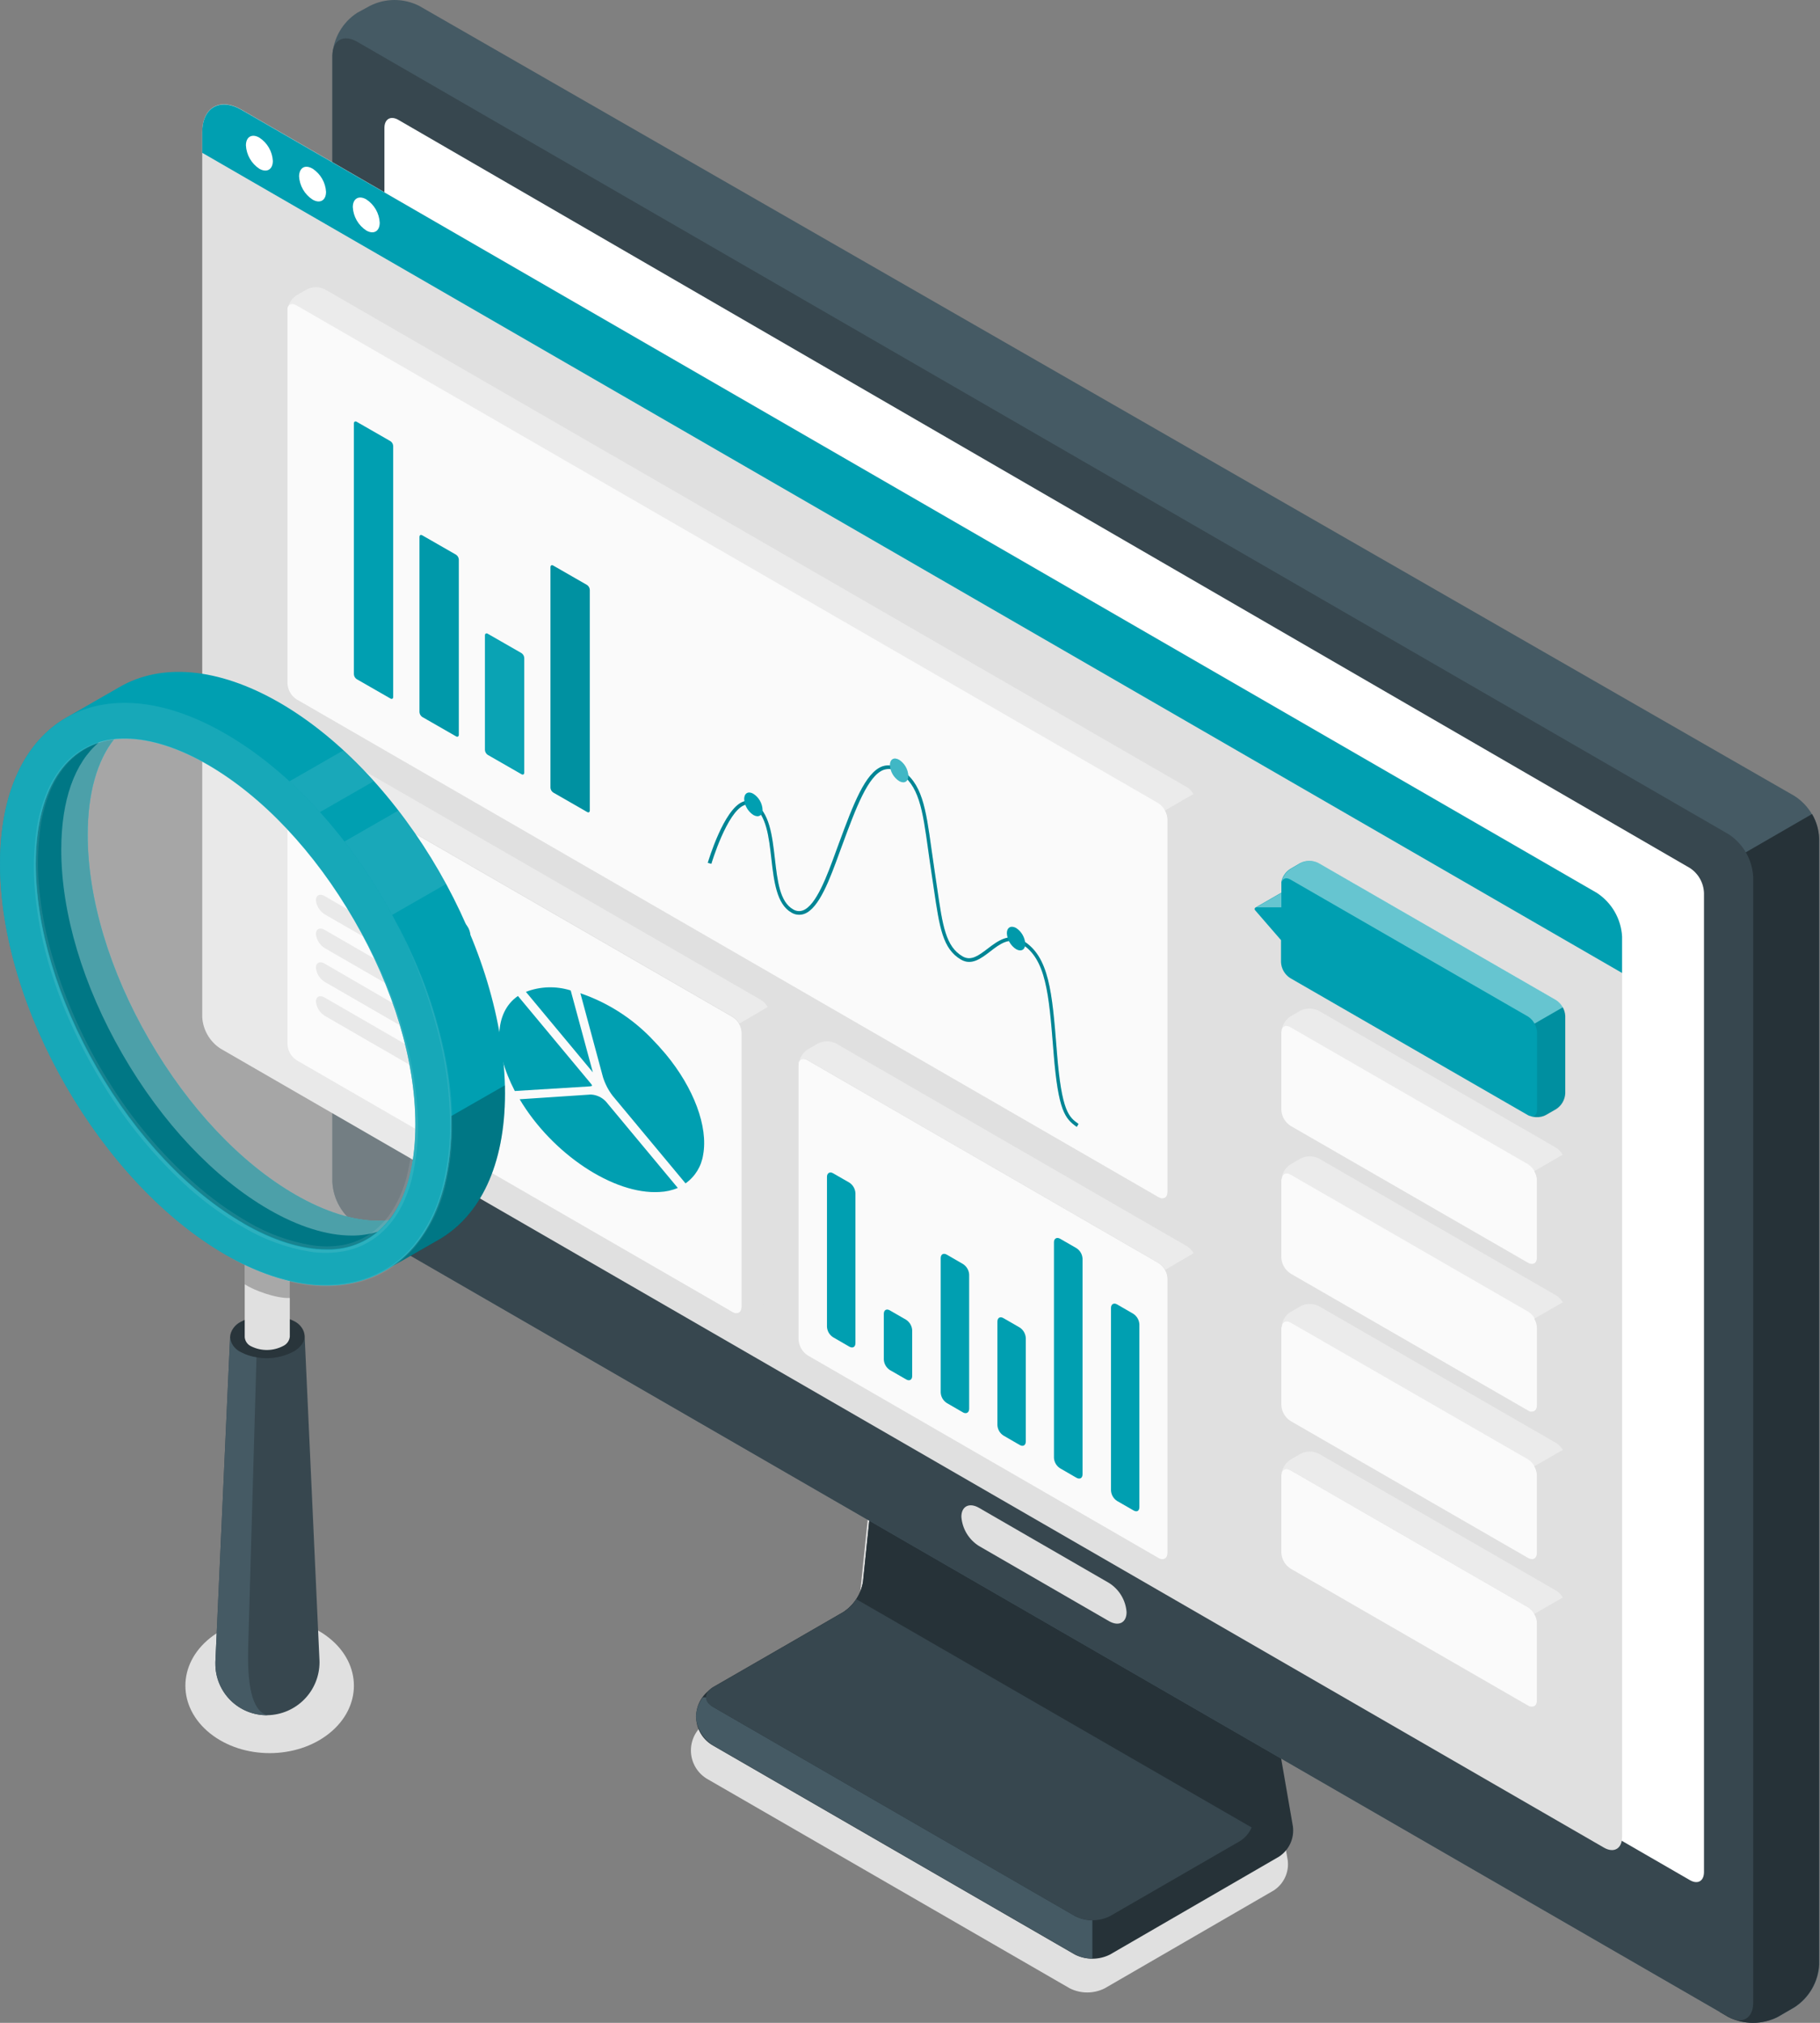 <svg width="126" height="140" viewBox="0 0 126 140" fill="none" xmlns="http://www.w3.org/2000/svg">
<rect x="0" y="0" width="126" height="140" fill="#808080" stroke="none"/>
<path d="M65.044 90.136L83.188 100.614C83.925 101.096 84.446 101.846 84.64 102.705L89.15 128.746C89.202 129.151 89.139 129.561 88.968 129.931C88.796 130.301 88.524 130.615 88.182 130.837L76.48 137.612C76.105 137.8 75.69 137.898 75.27 137.898C74.85 137.898 74.436 137.8 74.061 137.612L49.05 123.171C48.682 122.976 48.375 122.684 48.16 122.327C47.946 121.97 47.833 121.562 47.833 121.146C47.833 120.73 47.946 120.321 48.16 119.964C48.375 119.608 48.682 119.316 49.05 119.121L58.022 113.908C58.383 113.671 58.691 113.362 58.926 112.999C59.161 112.637 59.318 112.229 59.387 111.803L61.41 92.15C61.47 91.736 61.616 91.34 61.838 90.986C62.059 90.632 62.352 90.328 62.697 90.093C63.064 89.915 63.468 89.826 63.876 89.834C64.284 89.841 64.684 89.945 65.044 90.136Z" fill="#E0E0E0"/>
<path d="M65.404 87.801L83.547 98.278C84.285 98.76 84.805 99.51 84.999 100.369L89.51 126.411C89.562 126.815 89.498 127.226 89.327 127.596C89.156 127.965 88.884 128.279 88.542 128.501L76.84 135.277C76.464 135.465 76.05 135.562 75.63 135.562C75.21 135.562 74.796 135.465 74.42 135.277L49.409 120.836C49.042 120.64 48.734 120.348 48.52 119.992C48.306 119.635 48.192 119.226 48.192 118.81C48.192 118.394 48.306 117.986 48.52 117.629C48.734 117.272 49.042 116.98 49.409 116.785L58.382 111.573C58.743 111.335 59.05 111.026 59.285 110.663C59.52 110.301 59.677 109.894 59.746 109.467L61.769 89.814C61.83 89.401 61.975 89.004 62.197 88.65C62.419 88.296 62.711 87.992 63.057 87.757C63.424 87.579 63.828 87.491 64.236 87.498C64.643 87.506 65.044 87.609 65.404 87.801Z" fill="#263238"/>
<path d="M75.626 130.679V135.548C75.201 135.556 74.782 135.456 74.406 135.258L49.396 120.816C49.047 120.599 48.755 120.303 48.543 119.951C48.331 119.6 48.206 119.203 48.176 118.793C48.203 118.315 48.371 117.855 48.66 117.472H52.754L75.626 130.679Z" fill="#455A64"/>
<path d="M63.121 89.117L81.27 99.6C82.007 100.081 82.528 100.831 82.722 101.69L86.821 125.327C86.872 125.731 86.808 126.143 86.637 126.513C86.466 126.884 86.194 127.199 85.853 127.422L76.856 132.615C76.48 132.803 76.066 132.901 75.646 132.901C75.226 132.901 74.812 132.803 74.436 132.615L49.396 118.154C48.719 117.767 48.719 117.138 49.396 116.746L58.383 111.573C58.744 111.335 59.052 111.026 59.287 110.663C59.522 110.301 59.679 109.894 59.748 109.467L61.771 89.814C61.768 89.656 61.81 89.5 61.891 89.364C61.972 89.228 62.089 89.118 62.23 89.046C62.37 88.973 62.528 88.941 62.686 88.954C62.843 88.966 62.994 89.023 63.121 89.117Z" fill="#263238"/>
<path d="M49.395 116.765L58.383 111.573C58.745 111.346 59.051 111.04 59.278 110.677L86.65 126.478C86.484 126.868 86.202 127.198 85.842 127.422L76.846 132.615C76.47 132.803 76.056 132.901 75.636 132.901C75.216 132.901 74.801 132.803 74.426 132.615L49.395 118.154C48.703 117.787 48.703 117.157 49.395 116.765Z" fill="#37474F"/>
<path d="M123.083 139.594L124.245 138.921C124.742 138.597 125.156 138.161 125.453 137.647C125.75 137.133 125.921 136.557 125.953 135.964V58.047C125.921 57.455 125.75 56.879 125.453 56.366C125.156 55.853 124.742 55.418 124.245 55.095L29.022 0.408C28.492 0.14 27.907 0 27.313 0C26.72 0 26.134 0.14 25.605 0.408L24.719 0.892C24.222 1.216 23.808 1.653 23.512 2.166C23.215 2.68 23.043 3.257 23.011 3.849V81.814C23.043 82.407 23.214 82.983 23.511 83.497C23.808 84.011 24.222 84.448 24.719 84.771L119.667 139.594C120.196 139.861 120.782 140 121.375 140C121.968 140 122.553 139.861 123.083 139.594Z" fill="#455A64"/>
<path d="M119.09 60.012L125.45 56.339C125.752 56.85 125.918 57.43 125.934 58.023V135.964C125.902 136.557 125.73 137.133 125.433 137.647C125.137 138.161 124.723 138.597 124.225 138.921L123.064 139.594C122.534 139.861 121.949 140 121.355 140C120.762 140 120.177 139.861 119.647 139.594L119.071 139.255L119.09 60.012Z" fill="#263238"/>
<path d="M121.375 138.606V60.69C121.343 60.097 121.172 59.52 120.875 59.007C120.578 58.493 120.164 58.056 119.667 57.733L24.72 2.886C23.776 2.344 23.011 2.784 23.011 3.854V81.814C23.043 82.407 23.214 82.983 23.511 83.497C23.808 84.011 24.222 84.448 24.72 84.771L119.667 139.594C120.61 140.136 121.375 139.695 121.375 138.606Z" fill="#37474F"/>
<path d="M76.774 109.554L67.777 104.357C67.104 103.97 66.557 104.245 66.557 104.976C66.587 105.386 66.713 105.782 66.925 106.134C67.137 106.485 67.429 106.782 67.777 106.999L76.774 112.197C77.451 112.584 77.993 112.308 77.993 111.577C77.964 111.168 77.838 110.771 77.626 110.42C77.414 110.068 77.122 109.772 76.774 109.554Z" fill="#E0E0E0"/>
<path d="M117.001 60.08L27.58 8.297C27.043 7.987 26.613 8.239 26.613 8.858V76.81C26.63 77.148 26.727 77.477 26.895 77.77C27.063 78.063 27.298 78.313 27.58 78.499L117.001 130.128C117.543 130.437 117.969 130.186 117.969 129.561V61.807C117.957 61.463 117.863 61.127 117.695 60.826C117.526 60.526 117.288 60.27 117.001 60.08Z" fill="white"/>
<path d="M110.555 61.788L16.711 7.585C15.22 6.728 14.001 7.43 14.001 9.148V70.393C14.025 70.829 14.152 71.253 14.371 71.631C14.589 72.01 14.894 72.331 15.259 72.57L111.039 127.872C111.731 128.274 112.297 127.945 112.297 127.146V64.808C112.263 64.203 112.087 63.615 111.785 63.091C111.482 62.566 111.061 62.12 110.555 61.788Z" fill="#E0E0E0"/>
<path d="M14.001 10.576V9.163C14.001 7.445 15.22 6.743 16.711 7.6L110.555 61.803C111.061 62.135 111.482 62.581 111.785 63.105C112.087 63.63 112.263 64.218 112.297 64.823V67.339L14.001 10.576Z" fill="#009FB1"/>
<path d="M25.359 13.799C25.63 13.976 25.855 14.214 26.017 14.494C26.178 14.774 26.271 15.088 26.288 15.411C26.288 16.006 25.872 16.248 25.359 15.953C25.087 15.776 24.861 15.537 24.698 15.257C24.536 14.976 24.442 14.66 24.425 14.336C24.425 13.741 24.841 13.499 25.359 13.799Z" fill="white"/>
<path d="M21.658 11.684C21.923 11.861 22.143 12.097 22.302 12.373C22.461 12.649 22.553 12.958 22.572 13.276C22.572 13.872 22.156 14.114 21.638 13.813C21.367 13.636 21.14 13.398 20.978 13.117C20.816 12.836 20.722 12.521 20.704 12.197C20.724 11.602 21.12 11.365 21.658 11.684Z" fill="white"/>
<path d="M17.955 9.526C18.226 9.702 18.453 9.939 18.615 10.22C18.777 10.5 18.871 10.814 18.889 11.137C18.889 11.733 18.473 11.975 17.955 11.68C17.684 11.502 17.459 11.263 17.297 10.982C17.136 10.701 17.043 10.386 17.025 10.063C17.025 9.468 17.442 9.226 17.955 9.526Z" fill="white"/>
<path d="M19.93 21.335C20.007 21.078 20.249 20.996 20.535 21.16L80.216 55.623C80.404 55.742 80.558 55.909 80.661 56.107L82.626 54.969C82.523 54.772 82.369 54.605 82.181 54.486L22.499 20.028C22.305 19.928 22.089 19.875 21.87 19.875C21.651 19.875 21.436 19.928 21.241 20.028L20.535 20.434C20.378 20.536 20.244 20.668 20.14 20.823C20.036 20.977 19.965 21.152 19.93 21.335Z" fill="#EBEBEB"/>
<path d="M19.904 21.523V47.313C19.915 47.532 19.978 47.744 20.088 47.933C20.197 48.123 20.35 48.283 20.533 48.402L80.214 82.86L80.302 82.903C80.339 82.919 80.378 82.93 80.418 82.937C80.655 82.971 80.824 82.802 80.824 82.492V56.692C80.816 56.474 80.753 56.26 80.64 56.073C80.537 55.875 80.384 55.708 80.195 55.589L20.514 21.126C20.228 20.962 19.986 21.044 19.909 21.301C19.906 21.317 19.906 21.333 19.909 21.349C19.9 21.407 19.898 21.465 19.904 21.523Z" fill="#FAFAFA"/>
<path d="M80.438 82.942C80.631 83.001 80.834 83.019 81.034 82.995C81.188 82.982 81.338 82.936 81.474 82.86L82.18 82.453C82.363 82.334 82.515 82.173 82.624 81.984C82.734 81.795 82.797 81.582 82.81 81.365V55.575C82.803 55.356 82.739 55.142 82.626 54.955L80.661 56.092C80.774 56.28 80.837 56.493 80.845 56.712V82.497C80.845 82.826 80.675 82.976 80.438 82.942Z" fill="#E0E0E0"/>
<path d="M55.311 73.543C55.388 73.287 55.635 73.205 55.916 73.369L80.215 87.404C80.408 87.522 80.567 87.689 80.675 87.888L82.635 86.741C82.528 86.543 82.371 86.376 82.18 86.257L57.885 72.222C57.691 72.122 57.475 72.07 57.256 72.07C57.037 72.07 56.822 72.122 56.627 72.222L55.916 72.629C55.759 72.734 55.625 72.868 55.521 73.025C55.417 73.182 55.346 73.359 55.311 73.543Z" fill="#EBEBEB"/>
<path d="M55.286 73.732V92.713C55.298 92.931 55.361 93.142 55.469 93.332C55.577 93.521 55.728 93.682 55.91 93.802L78.874 107.058L80.21 107.832L80.306 107.88C80.606 107.987 80.824 107.817 80.824 107.464V88.488C80.818 88.28 80.76 88.077 80.655 87.898C80.547 87.699 80.388 87.532 80.195 87.414L55.896 73.379C55.615 73.215 55.368 73.297 55.291 73.553C55.291 73.553 55.291 73.582 55.291 73.602C55.285 73.645 55.283 73.689 55.286 73.732Z" fill="#FAFAFA"/>
<path d="M80.327 107.885L80.404 107.914C80.438 107.928 80.474 107.938 80.511 107.943C80.565 107.958 80.62 107.968 80.675 107.972H80.84C80.954 107.971 81.067 107.959 81.179 107.933C81.282 107.91 81.381 107.873 81.474 107.822L82.18 107.411C82.364 107.292 82.516 107.131 82.626 106.942C82.735 106.753 82.798 106.54 82.81 106.322V87.356C82.802 87.143 82.742 86.935 82.635 86.751L80.675 87.898C80.78 88.077 80.838 88.28 80.845 88.488V107.469C80.845 107.822 80.646 107.992 80.327 107.885Z" fill="#E0E0E0"/>
<path d="M78.88 104.304V91.653C78.872 91.508 78.829 91.366 78.756 91.24C78.683 91.114 78.581 91.007 78.459 90.927L77.331 90.274C77.099 90.143 76.915 90.274 76.915 90.516V103.152C76.922 103.297 76.964 103.439 77.036 103.565C77.109 103.691 77.21 103.798 77.331 103.878L78.459 104.527C78.71 104.681 78.88 104.57 78.88 104.304Z" fill="#009FB1"/>
<path d="M74.945 102.034V87.114C74.938 86.969 74.897 86.827 74.825 86.701C74.752 86.575 74.651 86.468 74.529 86.388L73.387 85.73C73.155 85.599 72.966 85.73 72.966 85.972V100.892C72.973 101.038 73.015 101.18 73.088 101.306C73.162 101.433 73.264 101.539 73.387 101.618L74.515 102.271C74.761 102.412 74.945 102.3 74.945 102.034Z" fill="#009FB1"/>
<path d="M71.016 99.764V92.602C71.007 92.456 70.965 92.315 70.892 92.189C70.819 92.062 70.717 91.955 70.595 91.876L69.467 91.227C69.24 91.092 69.051 91.203 69.051 91.469V98.627C69.057 98.772 69.098 98.914 69.171 99.041C69.243 99.167 69.345 99.274 69.467 99.353L70.595 100.006C70.827 100.142 71.016 100.03 71.016 99.764Z" fill="#009FB1"/>
<path d="M67.096 97.499V88.212C67.088 88.067 67.046 87.925 66.972 87.799C66.899 87.673 66.797 87.566 66.675 87.486L65.547 86.833C65.315 86.702 65.126 86.809 65.126 87.075V96.377C65.133 96.522 65.175 96.665 65.248 96.791C65.322 96.917 65.424 97.024 65.547 97.103L66.675 97.756C66.897 97.877 67.096 97.766 67.096 97.499Z" fill="#009FB1"/>
<path d="M63.151 95.23V92.069C63.144 91.924 63.102 91.783 63.03 91.657C62.957 91.531 62.856 91.423 62.735 91.343L61.603 90.69C61.375 90.559 61.187 90.666 61.187 90.932V94.092C61.194 94.237 61.236 94.379 61.308 94.505C61.381 94.631 61.481 94.738 61.603 94.818L62.74 95.472C62.963 95.602 63.151 95.496 63.151 95.23Z" fill="#009FB1"/>
<path d="M59.222 92.96V82.574C59.213 82.429 59.171 82.287 59.098 82.161C59.025 82.035 58.923 81.928 58.801 81.848L57.673 81.2C57.441 81.064 57.252 81.2 57.252 81.442V91.823C57.259 91.968 57.301 92.11 57.374 92.237C57.448 92.363 57.55 92.47 57.673 92.549L58.801 93.202C59.033 93.332 59.222 93.226 59.222 92.96Z" fill="#009FB1"/>
<path d="M19.929 53.111C20.006 52.854 20.253 52.772 20.534 52.937L50.728 70.359C50.921 70.477 51.08 70.644 51.187 70.843L53.148 69.696C53.041 69.498 52.884 69.331 52.693 69.212L22.503 51.79C22.309 51.69 22.093 51.637 21.874 51.637C21.655 51.637 21.44 51.69 21.245 51.79L20.534 52.196C20.377 52.301 20.243 52.436 20.139 52.593C20.035 52.75 19.964 52.926 19.929 53.111Z" fill="#EBEBEB"/>
<path d="M19.905 53.305V72.285C19.917 72.503 19.98 72.715 20.088 72.904C20.197 73.093 20.348 73.254 20.529 73.374L49.388 90.037L50.723 90.811L50.82 90.859C51.12 90.966 51.338 90.797 51.338 90.443V71.463C51.331 71.255 51.273 71.052 51.169 70.872C51.061 70.673 50.902 70.506 50.709 70.388L20.515 52.966C20.234 52.801 19.987 52.883 19.91 53.14C19.91 53.14 19.91 53.169 19.91 53.188C19.905 53.227 19.903 53.266 19.905 53.305Z" fill="#FAFAFA"/>
<path d="M50.84 90.859L50.917 90.888C50.951 90.903 50.987 90.912 51.023 90.918C51.077 90.932 51.132 90.942 51.188 90.947H51.353C51.467 90.946 51.58 90.933 51.691 90.908C51.794 90.885 51.894 90.847 51.986 90.796L52.693 90.385C52.877 90.266 53.029 90.106 53.139 89.916C53.248 89.727 53.311 89.514 53.322 89.296V70.33C53.315 70.117 53.255 69.909 53.148 69.725L51.188 70.872C51.293 71.052 51.351 71.255 51.357 71.463V90.443C51.357 90.796 51.125 90.966 50.84 90.859Z" fill="#E0E0E0"/>
<path d="M40.181 68.743L41.745 74.55C41.891 75.015 42.117 75.451 42.413 75.838L47.46 81.901C47.787 81.67 48.063 81.375 48.273 81.034C48.482 80.693 48.621 80.313 48.68 79.917C49.033 77.981 48.036 75.3 46.086 72.953C45.752 72.556 45.413 72.184 45.065 71.83C43.702 70.431 42.029 69.374 40.181 68.743Z" fill="#009FB1"/>
<path d="M35.977 76.08C38.218 79.85 42.476 82.695 45.656 82.497C46.092 82.481 46.522 82.386 46.924 82.216L41.949 76.239C41.682 75.951 41.315 75.778 40.923 75.755H40.87L35.977 76.08Z" fill="#009FB1"/>
<path d="M36.408 68.646L41.044 74.216L39.51 68.549C38.495 68.229 37.401 68.263 36.408 68.646Z" fill="#009FB1"/>
<path d="M35.64 75.508L40.823 75.189C40.881 75.185 40.938 75.172 40.992 75.15C40.985 75.115 40.97 75.082 40.949 75.053C40.937 75.032 40.922 75.013 40.905 74.995L35.857 68.931C34.217 70.064 34.13 72.6 35.64 75.508Z" fill="#009FB1"/>
<path d="M32.565 64.678C32.565 65.026 32.28 65.162 31.936 64.944L22.499 59.495C22.327 59.393 22.18 59.252 22.071 59.084C21.962 58.917 21.893 58.726 21.87 58.527C21.87 58.178 22.151 58.043 22.499 58.256L31.936 63.705C32.108 63.809 32.254 63.95 32.363 64.119C32.472 64.287 32.541 64.479 32.565 64.678Z" fill="#009FB1"/>
<path d="M32.565 68.472C32.565 68.82 32.28 68.956 31.936 68.738L22.499 63.294C22.324 63.188 22.175 63.043 22.066 62.87C21.957 62.697 21.89 62.5 21.87 62.297C21.87 61.948 22.151 61.813 22.499 62.031L31.936 67.475C32.111 67.581 32.259 67.727 32.368 67.9C32.477 68.073 32.544 68.269 32.565 68.472Z" fill="#E0E0E0"/>
<path d="M32.565 70.814C32.565 71.163 32.28 71.298 31.936 71.08L22.499 65.631C22.324 65.527 22.175 65.383 22.066 65.21C21.956 65.038 21.889 64.842 21.87 64.639C21.87 64.29 22.151 64.155 22.499 64.368L31.936 69.817C32.111 69.924 32.259 70.069 32.368 70.242C32.477 70.415 32.544 70.611 32.565 70.814Z" fill="#E0E0E0"/>
<path d="M32.565 73.147C32.565 73.495 32.28 73.631 31.936 73.418L22.499 67.968C22.323 67.864 22.174 67.719 22.065 67.546C21.955 67.372 21.889 67.176 21.87 66.972C21.87 66.623 22.151 66.487 22.499 66.705L31.936 72.179C32.108 72.281 32.254 72.422 32.363 72.59C32.472 72.758 32.541 72.948 32.565 73.147Z" fill="#E0E0E0"/>
<path d="M32.565 75.494C32.565 75.843 32.28 75.978 31.936 75.765L22.499 70.316C22.324 70.21 22.175 70.065 22.066 69.892C21.957 69.719 21.89 69.523 21.87 69.319C21.87 68.971 22.151 68.835 22.499 69.053L31.936 74.502C32.111 74.607 32.259 74.751 32.368 74.924C32.477 75.096 32.545 75.291 32.565 75.494Z" fill="#E0E0E0"/>
<path d="M88.733 71.279C88.811 71.017 89.053 70.935 89.338 71.104L105.793 80.59C105.979 80.712 106.132 80.878 106.238 81.074L108.184 79.922C108.079 79.725 107.926 79.559 107.738 79.438L91.284 69.948C91.089 69.85 90.873 69.799 90.655 69.799C90.436 69.799 90.221 69.85 90.026 69.948L89.319 70.359C89.164 70.465 89.033 70.601 88.932 70.759C88.831 70.917 88.764 71.094 88.733 71.279Z" fill="#EBEBEB"/>
<path d="M88.708 71.467V76.825C88.72 77.043 88.783 77.255 88.892 77.445C89.002 77.634 89.154 77.794 89.337 77.914L105.792 87.399L105.908 87.457H105.937C106.218 87.54 106.421 87.37 106.421 87.027V81.679C106.415 81.46 106.351 81.246 106.237 81.059C106.131 80.864 105.978 80.697 105.792 80.576L89.337 71.09C89.052 70.921 88.81 71.003 88.732 71.264C88.73 71.28 88.73 71.297 88.732 71.313C88.719 71.363 88.711 71.415 88.708 71.467Z" fill="#FAFAFA"/>
<path d="M105.918 87.467C105.995 87.496 106.075 87.517 106.156 87.53C106.402 87.575 106.656 87.553 106.891 87.467L107.031 87.399L107.738 86.993C107.921 86.874 108.074 86.713 108.183 86.524C108.293 86.335 108.356 86.122 108.367 85.904V80.546C108.359 80.328 108.295 80.115 108.183 79.927L106.218 81.059C106.333 81.246 106.396 81.46 106.402 81.679V87.036C106.402 87.38 106.199 87.549 105.918 87.467Z" fill="#E0E0E0"/>
<path d="M88.734 81.49C88.811 81.229 89.053 81.147 89.339 81.316L105.793 90.802C105.979 90.923 106.132 91.09 106.238 91.285L108.203 90.153C108.099 89.956 107.945 89.79 107.758 89.669L91.303 80.179C91.108 80.081 90.893 80.03 90.674 80.03C90.456 80.03 90.24 80.081 90.045 80.179L89.339 80.59C89.182 80.692 89.048 80.824 88.944 80.978C88.84 81.133 88.769 81.307 88.734 81.49Z" fill="#EBEBEB"/>
<path d="M88.708 81.679V87.036C88.719 87.26 88.783 87.479 88.896 87.672C89.009 87.866 89.167 88.03 89.357 88.149L105.811 97.635L105.927 97.693H105.956C106.237 97.775 106.44 97.606 106.44 97.262V91.89C106.434 91.671 106.371 91.458 106.257 91.271C106.151 91.075 105.998 90.909 105.811 90.787L89.357 81.301C89.071 81.132 88.829 81.214 88.752 81.476C88.749 81.492 88.749 81.508 88.752 81.524C88.732 81.574 88.717 81.626 88.708 81.679Z" fill="#FAFAFA"/>
<path d="M105.918 97.679C105.995 97.708 106.075 97.729 106.156 97.742C106.402 97.787 106.656 97.765 106.891 97.679L107.031 97.611L107.738 97.204C107.921 97.085 108.074 96.925 108.183 96.736C108.293 96.546 108.356 96.334 108.367 96.115V90.758C108.359 90.54 108.295 90.326 108.183 90.139L106.218 91.271C106.333 91.458 106.396 91.672 106.402 91.891V97.248C106.402 97.592 106.199 97.761 105.918 97.679Z" fill="#E0E0E0"/>
<path d="M88.734 91.707C88.811 91.445 89.053 91.363 89.339 91.532L105.793 101.018C105.979 101.14 106.132 101.306 106.238 101.502L108.203 100.369C108.099 100.173 107.945 100.006 107.758 99.885L91.303 90.395C91.108 90.297 90.893 90.246 90.674 90.246C90.456 90.246 90.24 90.297 90.045 90.395L89.339 90.806C89.182 90.908 89.048 91.04 88.944 91.195C88.84 91.349 88.769 91.523 88.734 91.707Z" fill="#EBEBEB"/>
<path d="M88.708 91.895V97.253C88.72 97.471 88.783 97.683 88.892 97.873C89.002 98.062 89.154 98.222 89.337 98.342L105.792 107.827L105.908 107.885H105.937C106.218 107.968 106.421 107.798 106.421 107.455V102.107C106.415 101.888 106.351 101.674 106.237 101.487C106.131 101.292 105.978 101.125 105.792 101.003L89.357 91.537C89.071 91.368 88.829 91.45 88.752 91.712C88.749 91.728 88.749 91.744 88.752 91.76C88.733 91.803 88.718 91.849 88.708 91.895Z" fill="#FAFAFA"/>
<path d="M105.918 107.895C105.995 107.924 106.075 107.945 106.156 107.958C106.402 108.003 106.656 107.981 106.891 107.895L107.031 107.827L107.738 107.421C107.921 107.302 108.074 107.141 108.183 106.952C108.293 106.763 108.356 106.55 108.367 106.332V100.974C108.359 100.756 108.295 100.543 108.183 100.355L106.218 101.487C106.333 101.674 106.396 101.888 106.402 102.107V107.464C106.402 107.808 106.199 107.992 105.918 107.895Z" fill="#E0E0E0"/>
<path d="M88.734 101.923C88.811 101.661 89.053 101.579 89.339 101.749L105.793 111.234C105.979 111.356 106.132 111.522 106.238 111.718L108.203 110.586C108.099 110.389 107.945 110.222 107.758 110.102L91.303 100.611C91.108 100.513 90.893 100.462 90.674 100.462C90.456 100.462 90.24 100.513 90.045 100.611L89.339 101.023C89.182 101.124 89.048 101.256 88.944 101.411C88.84 101.566 88.769 101.74 88.734 101.923Z" fill="#EBEBEB"/>
<path d="M88.708 102.112V107.469C88.72 107.687 88.783 107.9 88.892 108.089C89.002 108.278 89.154 108.439 89.337 108.558L105.792 118.044L105.908 118.102H105.937C106.218 118.184 106.421 118.014 106.421 117.671V112.347C106.415 112.128 106.351 111.915 106.237 111.728C106.131 111.532 105.978 111.366 105.792 111.244L89.337 101.758C89.052 101.589 88.81 101.671 88.732 101.933C88.73 101.949 88.73 101.965 88.732 101.981C88.72 102.024 88.712 102.068 88.708 102.112Z" fill="#FAFAFA"/>
<path d="M105.918 118.111C105.995 118.14 106.075 118.161 106.156 118.174C106.402 118.219 106.656 118.198 106.891 118.111L107.031 118.044L107.738 117.637C107.921 117.518 108.074 117.357 108.183 117.168C108.293 116.979 108.356 116.766 108.367 116.548V111.191C108.359 110.972 108.295 110.759 108.183 110.571L106.218 111.704C106.333 111.891 106.396 112.104 106.402 112.323V117.671C106.402 118.024 106.199 118.194 105.918 118.111Z" fill="#E0E0E0"/>
<path d="M87.005 62.795C86.985 62.789 86.963 62.789 86.942 62.795L88.709 61.779V61.232C88.704 61.185 88.704 61.138 88.709 61.092C88.706 61.076 88.706 61.059 88.709 61.043C88.744 60.86 88.816 60.686 88.919 60.531C89.023 60.377 89.158 60.245 89.314 60.143L90.02 59.732C90.216 59.634 90.431 59.583 90.65 59.583C90.868 59.583 91.083 59.634 91.279 59.732L107.733 69.222C107.916 69.341 108.069 69.502 108.178 69.691C108.287 69.88 108.35 70.093 108.362 70.311V75.668C108.351 75.887 108.288 76.099 108.179 76.288C108.069 76.478 107.917 76.638 107.733 76.757L107.027 77.164L106.886 77.231C106.651 77.318 106.397 77.34 106.151 77.294C106.07 77.281 105.99 77.26 105.913 77.231H105.884L105.768 77.173L89.314 67.688C89.131 67.569 88.978 67.408 88.869 67.219C88.76 67.029 88.697 66.817 88.685 66.599V65.065L86.889 62.993C86.872 62.974 86.862 62.95 86.859 62.925C86.857 62.9 86.862 62.874 86.875 62.852C86.888 62.83 86.908 62.813 86.931 62.803C86.954 62.792 86.98 62.79 87.005 62.795Z" fill="#009FB1"/>
<path opacity="0.1" d="M105.918 77.251C105.995 77.28 106.075 77.301 106.156 77.314C106.402 77.359 106.656 77.337 106.891 77.251L107.032 77.183L107.748 76.776C107.931 76.657 108.084 76.497 108.193 76.308C108.303 76.118 108.366 75.906 108.377 75.688V70.33C108.368 70.112 108.305 69.898 108.193 69.711L106.228 70.843C106.343 71.03 106.406 71.244 106.412 71.463V76.82C106.402 77.164 106.199 77.333 105.918 77.251Z" fill="black"/>
<path opacity="0.4" d="M88.734 61.048C88.811 60.786 89.053 60.704 89.339 60.874L105.793 70.359C105.979 70.481 106.132 70.647 106.238 70.843L108.203 69.711C108.099 69.514 107.945 69.347 107.758 69.227L91.303 59.736C91.108 59.638 90.893 59.587 90.674 59.587C90.456 59.587 90.24 59.638 90.045 59.736L89.339 60.148C89.182 60.249 89.048 60.381 88.944 60.536C88.84 60.691 88.769 60.865 88.734 61.048Z" fill="white"/>
<path opacity="0.4" d="M87.005 62.795H88.709V61.798L86.942 62.814C86.961 62.802 86.983 62.795 87.005 62.795Z" fill="white"/>
<path d="M22.792 113.367C20.515 111.545 16.821 111.545 14.543 113.367C12.265 115.189 12.265 118.144 14.543 119.967C16.821 121.789 20.514 121.789 22.792 119.967C25.071 118.144 25.07 115.188 22.792 113.367Z" fill="#E0E0E0"/>
<path d="M22.118 114.957C22.119 114.943 22.119 114.929 22.118 114.915L21.091 92.466C21.071 92.24 20.99 92.023 20.857 91.84C20.724 91.656 20.543 91.512 20.334 91.423C19.765 91.143 19.138 91.002 18.504 91.011C17.87 91.02 17.247 91.179 16.686 91.475C16.476 91.57 16.296 91.719 16.163 91.907C16.03 92.095 15.949 92.315 15.929 92.544L14.912 115.019C14.912 115.019 14.912 115.048 14.912 115.061C14.912 115.074 14.912 115.11 14.912 115.136C14.909 115.608 15 116.077 15.181 116.514C15.361 116.951 15.628 117.348 15.963 117.681C16.299 118.014 16.698 118.276 17.137 118.453C17.576 118.629 18.045 118.717 18.518 118.709C19.479 118.691 20.395 118.297 21.069 117.611C21.743 116.925 22.12 116.003 22.121 115.041C22.121 115.002 22.118 114.983 22.118 114.957Z" fill="#37474F"/>
<path opacity="0.25" d="M16.685 91.475C15.675 92.073 15.678 93.022 16.685 93.59C17.255 93.869 17.883 94.009 18.517 94C19.152 93.99 19.775 93.831 20.337 93.535C21.344 92.937 21.344 91.992 20.337 91.423C19.767 91.142 19.139 91.001 18.504 91.01C17.87 91.019 17.246 91.178 16.685 91.475Z" fill="black"/>
<path d="M17.181 114.06L17.756 93.944C17.382 93.887 17.019 93.767 16.684 93.59C16.477 93.5 16.297 93.356 16.164 93.173C16.031 92.99 15.949 92.775 15.927 92.55L14.911 115.019C14.911 115.019 14.911 115.048 14.911 115.061C14.911 115.074 14.911 115.11 14.911 115.136C14.907 115.608 14.999 116.077 15.179 116.514C15.36 116.951 15.626 117.348 15.962 117.681C16.298 118.014 16.697 118.276 17.136 118.453C17.574 118.629 18.044 118.717 18.517 118.709C17.399 118.423 17.12 116.477 17.181 114.06Z" fill="#455A64"/>
<path d="M19.606 83.272C19.261 83.103 18.881 83.019 18.497 83.025C18.114 83.031 17.737 83.128 17.397 83.308C17.271 83.366 17.162 83.457 17.082 83.571C17.002 83.685 16.954 83.818 16.942 83.957V92.55C16.955 92.687 17.004 92.818 17.085 92.93C17.165 93.041 17.274 93.129 17.401 93.184C17.745 93.352 18.125 93.438 18.509 93.432C18.893 93.426 19.27 93.33 19.61 93.151C19.735 93.092 19.844 93.001 19.923 92.887C20.003 92.773 20.052 92.64 20.064 92.501V83.909C20.052 83.771 20.004 83.639 19.923 83.527C19.842 83.415 19.733 83.327 19.606 83.272Z" fill="#E0E0E0"/>
<path opacity="0.25" d="M16.945 88.889V85.221C17.995 85.455 19.037 85.641 20.07 85.78V89.834C19.096 89.873 17.569 89.298 16.945 88.889Z" fill="black"/>
<path d="M4.57 49.677L8.299 47.536C11.123 45.911 15.028 46.142 19.345 48.627C27.971 53.611 34.962 65.719 34.962 75.68C34.962 80.663 33.214 84.159 30.384 85.793L26.668 87.918C25.427 88.619 24.022 88.978 22.597 88.957C20.502 88.957 18.13 88.272 15.625 86.823C7 81.846 0.005 69.734 0.005 59.774C0.002 54.81 1.75 51.311 4.57 49.677ZM24.517 63.666C21.779 58.926 18.179 55.112 14.381 52.916C12.386 51.766 10.45 51.145 8.771 51.116C8.483 51.11 8.195 51.123 7.91 51.155C6.721 52.646 6.071 54.914 6.071 57.798C6.071 62.184 7.578 67.22 10.314 71.95C13.049 76.68 16.649 80.507 20.45 82.697C22.49 83.876 24.472 84.5 26.184 84.5C26.429 84.499 26.674 84.485 26.918 84.458C27.137 84.18 27.334 83.886 27.506 83.577C28.322 82.132 28.757 80.182 28.757 77.817C28.757 73.428 27.249 68.402 24.517 63.666Z" fill="#009FB1"/>
<path opacity="0.1" d="M30.877 61.181L25.006 64.55C24.847 64.254 24.682 63.962 24.513 63.669C23.673 62.207 22.728 60.807 21.686 59.482L27.573 56.103C28.807 57.705 29.912 59.403 30.877 61.181ZM23.765 51.938C24.493 52.605 25.196 53.316 25.874 54.069L19.958 57.464C19.275 56.726 18.553 56.025 17.794 55.365L23.765 51.938Z" fill="white"/>
<path opacity="0.25" d="M26.683 87.914L30.38 85.803C33.209 84.178 34.957 80.673 34.957 75.689C34.957 75.501 34.957 75.309 34.957 75.114L31.241 77.242C31.241 77.433 31.241 77.624 31.241 77.817C31.237 82.781 29.489 86.277 26.683 87.914Z" fill="black"/>
<path d="M4.131 53.383C4.562 52.759 5.123 52.235 5.775 51.849C6.427 51.462 7.155 51.22 7.91 51.142C6.721 52.633 6.071 54.9 6.071 57.785C6.071 62.171 7.578 67.207 10.314 71.937C13.049 76.667 16.649 80.494 20.45 82.684C22.49 83.863 24.472 84.487 26.184 84.487C26.429 84.486 26.674 84.472 26.918 84.445C26.442 85.056 25.835 85.555 25.143 85.904C24.451 86.253 23.691 86.445 22.916 86.465C22.812 86.465 22.703 86.465 22.591 86.465C20.882 86.465 18.897 85.841 16.857 84.662C13.059 82.469 9.459 78.652 6.721 73.915C3.982 69.179 2.481 64.15 2.481 59.761C2.484 57.061 3.066 54.884 4.131 53.383Z" fill="#009FB1"/>
<path opacity="0.25" d="M4.131 53.383C4.562 52.759 5.123 52.235 5.775 51.849C6.427 51.462 7.155 51.22 7.91 51.142C6.721 52.633 6.071 54.9 6.071 57.785C6.071 62.171 7.578 67.207 10.314 71.937C13.049 76.667 16.649 80.494 20.45 82.684C22.49 83.863 24.472 84.487 26.184 84.487C26.429 84.486 26.674 84.472 26.918 84.445C26.442 85.056 25.835 85.555 25.143 85.904C24.451 86.253 23.691 86.445 22.916 86.465C22.812 86.465 22.703 86.465 22.591 86.465C20.882 86.465 18.897 85.841 16.857 84.662C13.059 82.469 9.459 78.652 6.721 73.915C3.982 69.179 2.481 64.15 2.481 59.761C2.484 57.061 3.066 54.884 4.131 53.383Z" fill="black"/>
<path d="M15.62 50.785C24.246 55.762 31.24 67.873 31.24 77.834C31.24 87.794 24.246 91.816 15.62 86.846C6.995 81.875 0.004 69.754 0.004 59.793C0.004 49.833 6.995 45.788 15.62 50.785ZM16.861 84.701C18.905 85.881 20.887 86.501 22.595 86.501C23.605 86.528 24.601 86.269 25.47 85.755C26.339 85.24 27.045 84.491 27.507 83.594C28.323 82.148 28.758 80.199 28.758 77.834C28.758 73.445 27.254 68.412 24.515 63.682C21.777 58.952 18.18 55.128 14.383 52.932C12.391 51.782 10.451 51.161 8.772 51.132H8.645C4.786 51.132 2.473 54.381 2.473 59.8C2.473 64.189 3.977 69.221 6.712 73.954C9.448 78.688 13.06 82.492 16.861 84.685V84.701Z" fill="#009FB1"/>
<g opacity="0.3">
<path opacity="0.3" d="M15.616 50.785C24.242 55.762 31.236 67.873 31.236 77.834C31.236 87.794 24.242 91.816 15.616 86.846C6.991 81.875 -0 69.754 -0 59.793C-0 49.833 6.991 45.788 15.616 50.785ZM16.857 84.701C18.901 85.881 20.883 86.501 22.591 86.501C23.601 86.528 24.597 86.269 25.466 85.755C26.335 85.24 27.041 84.491 27.503 83.594C28.319 82.148 28.754 80.199 28.754 77.834C28.754 73.445 27.25 68.412 24.511 63.682C21.773 58.952 18.176 55.128 14.379 52.932C12.387 51.782 10.448 51.161 8.768 51.132H8.641C4.782 51.132 2.469 54.381 2.469 59.8C2.469 64.189 3.973 69.221 6.708 73.954C9.444 78.688 13.056 82.492 16.857 84.685V84.701Z" fill="white"/>
</g>
<g opacity="0.3">
<path opacity="0.3" d="M27.451 63.857C28.89 66.664 29.956 69.647 30.622 72.73C30.945 74.275 31.122 75.846 31.151 77.424C31.194 78.995 31.022 80.565 30.641 82.089C30.275 83.616 29.567 85.039 28.569 86.251C27.55 87.452 26.177 88.3 24.647 88.675C23.111 89.026 21.513 89.002 19.989 88.603C18.457 88.223 16.987 87.632 15.619 86.846C16.975 87.66 18.438 88.28 19.966 88.688C21.505 89.1 23.121 89.136 24.677 88.791C26.236 88.419 27.638 87.565 28.686 86.352C29.71 85.125 30.44 83.68 30.82 82.128C31.194 80.586 31.358 79.001 31.307 77.414C31.265 75.832 31.076 74.257 30.742 72.71C30.409 71.164 29.964 69.644 29.41 68.162C28.846 66.688 28.192 65.251 27.451 63.857Z" fill="white"/>
</g>
<g opacity="0.3">
<path opacity="0.3" d="M8.643 51.109C7.859 51.096 7.081 51.238 6.353 51.528C5.625 51.834 4.974 52.298 4.449 52.886C3.929 53.481 3.513 54.159 3.218 54.891C2.918 55.623 2.7 56.385 2.568 57.165C2.32 58.718 2.276 60.298 2.438 61.863C2.586 63.426 2.878 64.972 3.308 66.482C3.737 67.993 4.28 69.469 4.933 70.897C5.578 72.328 6.314 73.715 7.139 75.049C8.773 77.738 10.791 80.173 13.13 82.278C14.313 83.321 15.601 84.239 16.973 85.016C18.349 85.816 19.858 86.36 21.427 86.625C22.223 86.75 23.035 86.74 23.828 86.595C24.629 86.443 25.384 86.11 26.037 85.621C26.363 85.38 26.661 85.102 26.924 84.792C27.187 84.49 27.421 84.164 27.622 83.818C28.017 83.124 28.316 82.38 28.509 81.605C28.878 80.07 29.01 78.487 28.902 76.911C28.812 75.344 28.568 73.79 28.174 72.272C27.784 70.757 27.276 69.274 26.657 67.837C26.042 66.402 25.33 65.011 24.526 63.672C26.057 66.386 27.206 69.299 27.941 72.327C28.304 73.835 28.522 75.374 28.59 76.924C28.672 78.465 28.52 80.009 28.139 81.505C27.945 82.243 27.65 82.95 27.262 83.606C26.887 84.26 26.383 84.831 25.78 85.283C25.177 85.728 24.48 86.031 23.743 86.166C22.998 86.293 22.237 86.293 21.492 86.166C19.979 85.904 18.527 85.372 17.203 84.594C15.866 83.826 14.611 82.922 13.458 81.898C11.142 79.841 9.138 77.459 7.509 74.825C5.86 72.193 4.571 69.352 3.676 66.378C3.228 64.894 2.917 63.371 2.746 61.83C2.567 60.293 2.588 58.739 2.808 57.207C2.917 56.442 3.114 55.692 3.393 54.972C3.663 54.248 4.052 53.575 4.546 52.981C5.049 52.393 5.676 51.923 6.382 51.606C7.095 51.292 7.864 51.123 8.643 51.109Z" fill="white"/>
</g>
<path opacity="0.3" d="M6.846 51.379C7.429 51.198 8.036 51.108 8.646 51.112H8.77C10.449 51.142 12.385 51.762 14.38 52.912C18.178 55.108 21.778 58.922 24.516 63.662C27.255 68.402 28.756 73.409 28.756 77.814C28.756 80.179 28.32 82.128 27.505 83.574C27.157 84.209 26.697 84.776 26.147 85.247C25.566 85.428 24.96 85.518 24.351 85.513C22.639 85.513 20.657 84.893 18.616 83.714C14.816 81.521 11.216 77.703 8.48 72.963C5.745 68.224 4.241 63.198 4.241 58.812C4.241 55.362 5.173 52.792 6.846 51.379Z" fill="white"/>
<path d="M74.545 77.994C73.737 77.419 73.265 76.9 72.944 72.909L72.917 72.568C72.616 68.817 72.42 66.342 70.71 65.321C69.89 64.823 69.234 65.321 68.54 65.86C67.911 66.34 67.265 66.832 66.537 66.417C65.257 65.671 65.046 64.195 64.648 61.501C64.598 61.167 64.549 60.817 64.492 60.449C64.404 59.875 64.33 59.341 64.26 58.839C63.868 56.01 63.629 54.3 62.182 53.428C62.04 53.327 61.876 53.261 61.703 53.234C61.531 53.208 61.354 53.222 61.188 53.276C60.092 53.659 59.235 55.978 58.328 58.436C58.258 58.617 58.191 58.809 58.119 59C57.46 60.812 56.715 62.867 55.683 63.248C55.537 63.301 55.381 63.321 55.227 63.305C55.072 63.29 54.923 63.239 54.791 63.158C53.764 62.577 53.581 60.986 53.404 59.445C53.228 57.904 53.056 56.356 52.087 55.772C52.005 55.718 51.911 55.686 51.813 55.678C51.716 55.67 51.618 55.686 51.528 55.724C50.325 56.192 49.258 59.751 49.248 59.786L49 59.716C49.045 59.564 50.111 56.005 51.426 55.491C51.551 55.439 51.688 55.418 51.823 55.429C51.958 55.441 52.089 55.485 52.204 55.558C53.275 56.199 53.461 57.832 53.643 59.41C53.824 60.989 53.988 62.418 54.908 62.937C55.008 63.001 55.122 63.04 55.24 63.053C55.358 63.065 55.477 63.05 55.589 63.009C56.511 62.669 57.269 60.586 57.878 58.911C57.95 58.717 58.017 58.528 58.087 58.344C59.056 55.722 59.894 53.458 61.099 53.035C61.299 52.971 61.511 52.953 61.718 52.983C61.926 53.014 62.124 53.092 62.297 53.212C63.843 54.146 64.089 55.898 64.492 58.801C64.561 59.298 64.636 59.835 64.723 60.407C64.78 60.777 64.829 61.128 64.879 61.458C65.259 64.078 65.471 65.519 66.646 66.195C67.23 66.531 67.76 66.126 68.374 65.659C69.07 65.127 69.865 64.528 70.822 65.102C72.639 66.19 72.842 68.718 73.148 72.543L73.175 72.884C73.504 76.955 73.996 77.303 74.667 77.787L74.545 77.994Z" fill="#009FB1"/>
<g opacity="0.4">
<path opacity="0.4" d="M74.545 77.994C73.737 77.419 73.265 76.9 72.944 72.909L72.917 72.568C72.616 68.817 72.42 66.342 70.71 65.321C69.89 64.823 69.234 65.321 68.54 65.86C67.911 66.34 67.265 66.832 66.537 66.417C65.257 65.671 65.046 64.195 64.648 61.501C64.598 61.167 64.549 60.817 64.492 60.449C64.404 59.875 64.33 59.341 64.26 58.839C63.868 56.01 63.629 54.3 62.182 53.428C62.04 53.327 61.876 53.261 61.703 53.234C61.531 53.208 61.354 53.222 61.188 53.276C60.092 53.659 59.235 55.978 58.328 58.436C58.258 58.617 58.191 58.809 58.119 59C57.46 60.812 56.715 62.867 55.683 63.248C55.537 63.301 55.381 63.321 55.227 63.305C55.072 63.29 54.923 63.239 54.791 63.158C53.764 62.577 53.581 60.986 53.404 59.445C53.228 57.904 53.056 56.356 52.087 55.772C52.005 55.718 51.911 55.686 51.813 55.678C51.716 55.67 51.618 55.686 51.528 55.724C50.325 56.192 49.258 59.751 49.248 59.786L49 59.716C49.045 59.564 50.111 56.005 51.426 55.491C51.551 55.439 51.688 55.418 51.823 55.429C51.958 55.441 52.089 55.485 52.204 55.558C53.275 56.199 53.461 57.832 53.643 59.41C53.824 60.989 53.988 62.418 54.908 62.937C55.008 63.001 55.122 63.04 55.24 63.053C55.358 63.065 55.477 63.05 55.589 63.009C56.511 62.669 57.269 60.586 57.878 58.911C57.95 58.717 58.017 58.528 58.087 58.344C59.056 55.722 59.894 53.458 61.099 53.035C61.299 52.971 61.511 52.953 61.718 52.983C61.926 53.014 62.124 53.092 62.297 53.212C63.843 54.146 64.089 55.898 64.492 58.801C64.561 59.298 64.636 59.835 64.723 60.407C64.78 60.777 64.829 61.128 64.879 61.458C65.259 64.078 65.471 65.519 66.646 66.195C67.23 66.531 67.76 66.126 68.374 65.659C69.07 65.127 69.865 64.528 70.822 65.102C72.639 66.19 72.842 68.718 73.148 72.543L73.175 72.884C73.504 76.955 73.996 77.303 74.667 77.787L74.545 77.994Z" fill="black"/>
</g>
<path d="M70.342 64.222C70.527 64.343 70.681 64.506 70.792 64.697C70.903 64.888 70.968 65.102 70.981 65.323C70.981 65.728 70.695 65.892 70.345 65.691C70.159 65.571 70.004 65.408 69.894 65.217C69.782 65.025 69.718 64.811 69.706 64.59C69.706 64.195 69.982 64.031 70.342 64.222Z" fill="#009FB1"/>
<g opacity="0.2">
<path opacity="0.2" d="M70.342 64.222C70.527 64.343 70.681 64.506 70.792 64.697C70.903 64.888 70.968 65.102 70.981 65.323C70.981 65.728 70.695 65.892 70.345 65.691C70.159 65.571 70.004 65.408 69.894 65.217C69.782 65.025 69.718 64.811 69.706 64.59C69.706 64.195 69.982 64.031 70.342 64.222Z" fill="black"/>
</g>
<path d="M62.248 52.588C62.433 52.709 62.587 52.871 62.697 53.062C62.808 53.254 62.872 53.468 62.884 53.689C62.884 54.094 62.6 54.258 62.25 54.057C62.064 53.937 61.91 53.774 61.798 53.583C61.688 53.392 61.623 53.176 61.611 52.956C61.611 52.541 61.895 52.386 62.248 52.588Z" fill="#009FB1"/>
<g opacity="0.5">
<path opacity="0.5" d="M62.246 52.588C62.431 52.709 62.585 52.871 62.695 53.062C62.806 53.254 62.87 53.468 62.882 53.689C62.882 54.094 62.599 54.258 62.248 54.057C62.062 53.937 61.908 53.774 61.797 53.583C61.685 53.392 61.621 53.176 61.609 52.956C61.609 52.541 61.893 52.386 62.246 52.588Z" fill="white"/>
</g>
<path d="M52.154 54.937C52.34 55.056 52.495 55.218 52.606 55.409C52.717 55.6 52.781 55.815 52.793 56.035C52.793 56.443 52.51 56.607 52.157 56.406C51.972 56.285 51.818 56.122 51.707 55.931C51.597 55.74 51.533 55.525 51.52 55.304C51.518 54.899 51.804 54.733 52.154 54.937Z" fill="#009FB1"/>
<path d="M40.832 56.09V40.82C40.828 40.753 40.809 40.688 40.775 40.629C40.741 40.571 40.694 40.522 40.638 40.485L38.304 39.145C38.197 39.082 38.109 39.131 38.109 39.257V54.517C38.113 54.584 38.132 54.65 38.166 54.708C38.2 54.766 38.247 54.816 38.304 54.852L40.638 56.192C40.745 56.264 40.832 56.212 40.832 56.09Z" fill="#009FB1"/>
<g opacity="0.3">
<path opacity="0.3" d="M40.833 56.089V40.82C40.829 40.753 40.81 40.687 40.776 40.629C40.742 40.571 40.695 40.521 40.639 40.485L38.305 39.145C38.197 39.082 38.11 39.131 38.11 39.256V54.517C38.114 54.584 38.133 54.65 38.167 54.708C38.201 54.766 38.248 54.816 38.305 54.852L40.639 56.192C40.746 56.264 40.833 56.212 40.833 56.089Z" fill="black"/>
</g>
<path d="M36.295 53.469V45.535C36.291 45.468 36.272 45.403 36.238 45.344C36.204 45.286 36.157 45.237 36.101 45.2L33.764 43.86C33.659 43.8 33.572 43.86 33.572 43.971V51.908C33.576 51.975 33.596 52.04 33.629 52.098C33.662 52.156 33.709 52.206 33.764 52.243L36.101 53.583C36.208 53.643 36.295 53.601 36.295 53.469Z" fill="#009FB1"/>
<g opacity="0.2">
<path opacity="0.2" d="M36.297 53.469V45.535C36.293 45.468 36.274 45.403 36.24 45.345C36.206 45.286 36.159 45.237 36.103 45.2L33.766 43.86C33.661 43.8 33.574 43.86 33.574 43.972V51.908C33.578 51.975 33.597 52.04 33.631 52.098C33.664 52.156 33.711 52.206 33.766 52.243L36.103 53.583C36.21 53.644 36.297 53.601 36.297 53.469Z" fill="white"/>
</g>
<path d="M31.764 50.852V38.725C31.76 38.658 31.741 38.592 31.707 38.534C31.673 38.476 31.626 38.426 31.57 38.39L29.233 37.05C29.128 36.987 29.041 37.036 29.041 37.161V49.286C29.045 49.353 29.064 49.418 29.097 49.476C29.131 49.534 29.177 49.584 29.233 49.621L31.57 50.961C31.672 51.023 31.764 50.974 31.764 50.852Z" fill="#009FB1"/>
<g opacity="0.2">
<path opacity="0.2" d="M31.763 50.851V38.724C31.759 38.657 31.739 38.592 31.706 38.534C31.672 38.475 31.625 38.426 31.569 38.389L29.232 37.049C29.127 36.986 29.04 37.036 29.04 37.161V49.285C29.044 49.352 29.063 49.417 29.096 49.476C29.13 49.534 29.176 49.583 29.232 49.62L31.569 50.961C31.671 51.023 31.763 50.974 31.763 50.851Z" fill="black"/>
</g>
<path d="M27.221 48.24V30.867C27.217 30.799 27.198 30.734 27.165 30.676C27.131 30.618 27.085 30.568 27.029 30.532L24.692 29.191C24.587 29.129 24.5 29.191 24.5 29.303V46.668C24.504 46.735 24.523 46.8 24.557 46.858C24.59 46.916 24.636 46.965 24.692 47.003L27.029 48.343C27.136 48.406 27.221 48.354 27.221 48.24Z" fill="#009FB1"/>
</svg>
